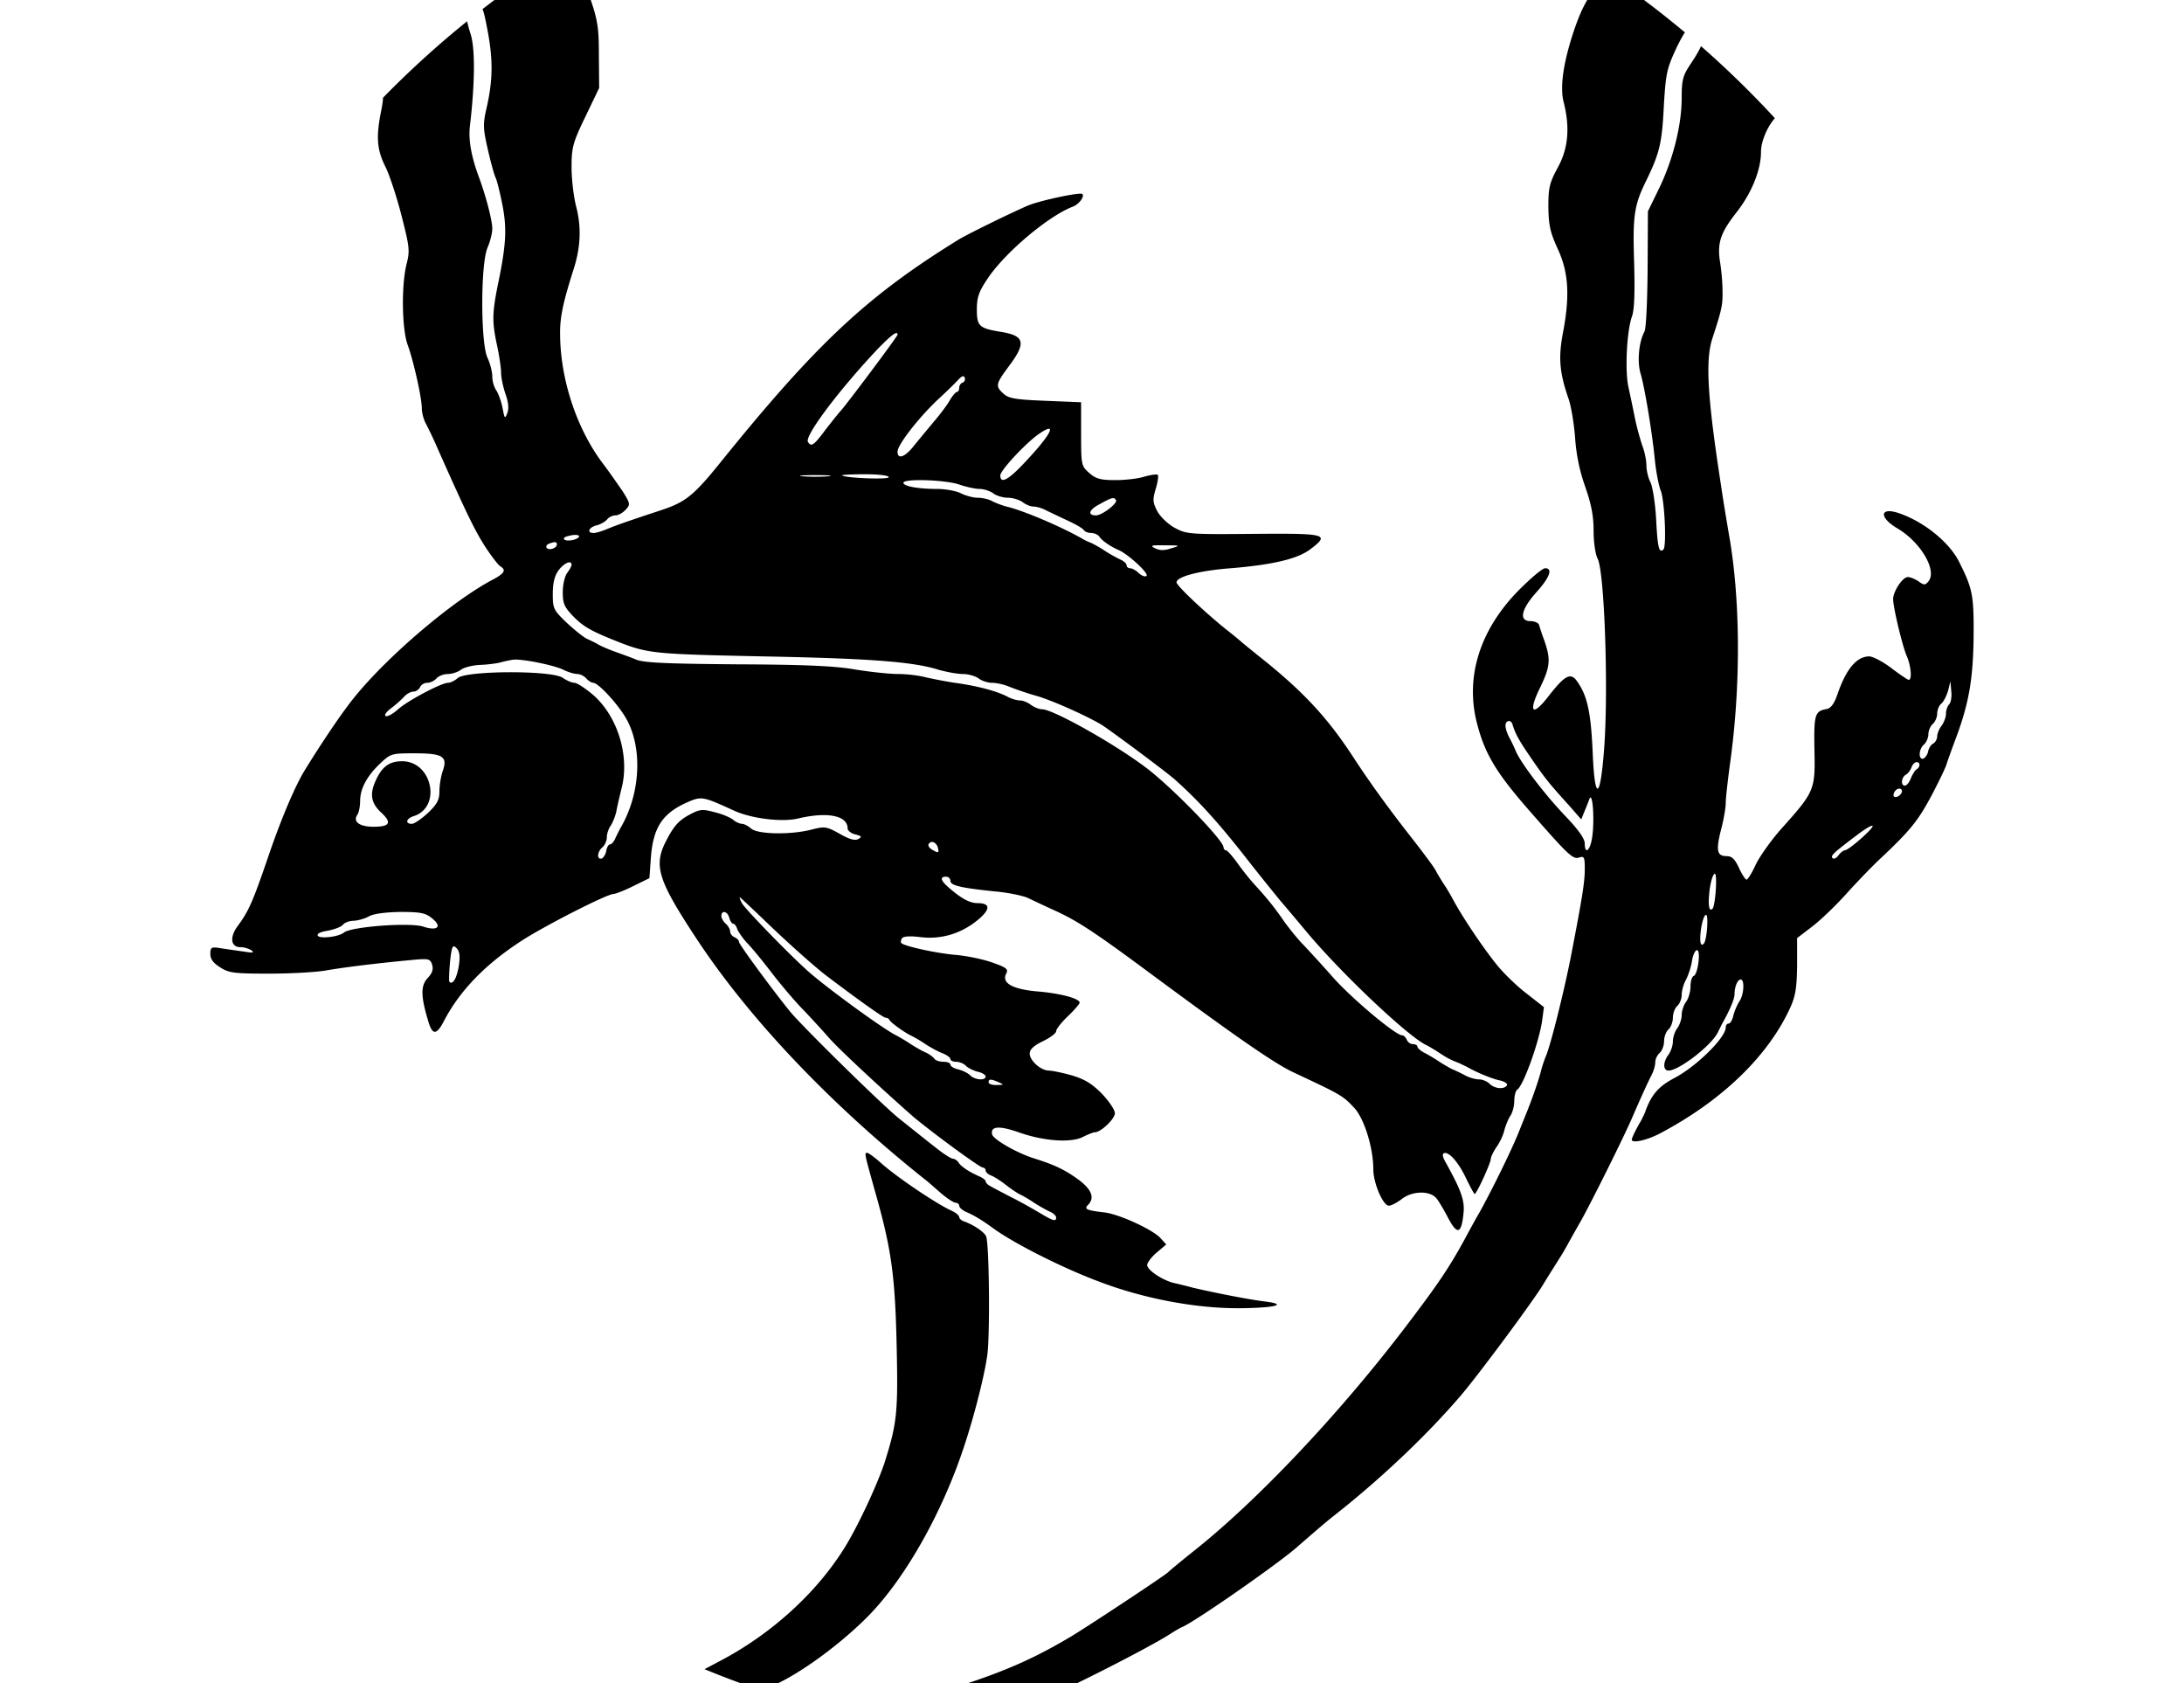 <svg xmlns="http://www.w3.org/2000/svg" width="1246" height="960">
    <path d="M326.537-30A548.718 551.231 0 0 0 275.3 5.174c.9 2.225 1.731 6.182 3.044 13.158 3.016 16.587 2.849 27.98-1.005 44.4-1.843 8.21-1.675 11.058 1.005 22.619 1.676 7.372 3.687 14.744 4.524 16.252.67 1.508 2.513 8.712 3.854 15.75 2.513 13.068 2.01 22.45-2.513 44.232-3.351 16.42-3.519 21.446-1.006 33.677 1.508 6.702 2.681 14.577 2.681 17.425 0 2.68 1.173 8.21 2.513 12.063 1.676 4.692 2.01 8.378 1.006 10.89-1.34 3.52-1.508 3.184-2.681-2.847-.67-3.686-2.346-8.21-3.519-10.053-1.34-1.843-2.345-5.362-2.345-8.042 0-2.514-1.173-7.373-2.849-10.891-3.853-8.88-3.853-53.615.168-62.663 1.508-3.518 2.68-8.21 2.68-10.723 0-4.524-3.518-18.262-7.539-29.153-4.524-12.063-6.2-21.781-5.194-29.656 2.848-24.294 3.016-44.065.335-52.275q-1.324-4.129-1.972-7.202a548.718 551.231 0 0 0-47.954 43.586c-.064 1.94-.472 4.61-1.176 8.016-2.848 14.41-2.345 21.614 2.513 31.332 2.346 4.691 6.535 17.425 9.216 27.98 4.523 17.76 4.858 19.938 2.848 27.645-3.016 12.064-2.68 37.028.67 46.076 3.351 9.215 8.042 30.159 8.042 36.023 0 2.513 1.006 6.534 2.346 8.88 1.34 2.513 4.524 9.047 6.87 14.576 16.252 36.526 21.11 46.579 27.31 56.129 3.35 5.026 7.037 9.885 8.21 10.555 3.518 2.178 2.513 4.021-4.022 7.54-22.451 11.728-59.144 42.724-78.747 66.684-7.037 8.545-18.765 25.97-28.483 41.72-6.032 9.717-14.242 29.487-21.279 50.263-8.712 25.467-11.058 30.661-17.257 39.039-4.691 6.367-4.021 12.063 1.676 12.063 2.01 0 4.858.838 6.199 1.843 1.843 1.34.67 1.508-4.189.67-3.686-.502-9.55-1.34-12.901-1.843-5.864-1.005-6.367-.67-6.367 3.184 0 3.016 1.676 5.194 5.697 7.707 4.859 3.183 8.21 3.518 27.98 3.518 12.399 0 26.975-.837 32.504-1.843 9.718-1.675 25.132-3.686 47.919-5.864 10.555-1.005 11.226-.837 12.398 2.514.838 2.68.168 4.858-2.513 7.707-4.02 4.356-4.02 10.22.335 24.63 2.346 8.041 4.692 8.041 8.88 0 8.88-17.09 23.29-32.17 43.898-45.574 12.398-8.21 48.756-26.807 52.777-26.975 1.173 0 6.367-2.01 11.393-4.524l9.216-4.523.837-11.729c1.34-17.425 6.702-25.467 21.446-31.834 7.54-3.183 8.378-3.016 26.305 5.194 9.718 4.356 26.808 6.535 36.19 4.356 16.923-4.02 28.316-1.675 28.316 5.697 0 1.173 2.01 2.848 4.356 3.351 3.686 1.005 4.021 1.34 1.676 2.68-1.843 1.006-5.027.168-10.556-3.015-7.54-4.189-8.545-4.356-16.252-2.346-11.896 3.016-30.66 2.681-34.347-.67-1.675-1.508-4.021-2.68-5.194-2.68s-3.518-1.006-4.859-2.179c-1.508-1.34-6.2-3.35-10.388-4.356-6.702-1.843-8.545-1.843-13.404.67-7.204 3.686-9.885 6.534-14.576 15.582-7.372 14.242-4.692 22.451 17.76 56.464 30.158 45.572 76.401 94.161 130.184 136.886 1.005.67 4.691 4.021 8.378 7.204 3.686 3.184 7.707 5.864 8.88 5.864 1.005 0 2.01.838 2.01 1.676 0 1.005 1.676 2.513 3.854 3.518 5.026 2.179 9.382 4.86 16.252 9.886 11.728 8.377 38.87 22.116 59.48 29.823 25.801 9.886 55.792 15.415 80.422 15.247 20.44-.168 27.98-2.178 14.241-3.854-9.382-1.172-28.985-5.026-41.049-7.874-3.686-1.006-8.545-2.178-10.89-2.681-6.535-1.676-15.08-7.372-15.08-10.22 0-1.34 2.514-4.692 5.53-7.205l5.361-4.524-3.35-3.686c-4.525-4.859-23.458-13.571-31.835-14.576-10.053-1.173-11.896-1.843-9.55-4.19 4.189-4.188 2.178-9.047-5.864-14.91-7.54-5.362-13.069-8.043-24.797-11.73-9.718-3.015-23.457-10.89-23.96-13.738-1.005-4.691 4.022-5.026 15.08-1.173 14.074 5.027 29.823 6.2 36.693 2.68 3.015-1.507 6.031-2.68 6.87-2.68 3.35 0 11.392-7.54 11.392-10.89 0-1.843-3.35-6.87-7.54-11.226-5.864-5.864-9.885-8.21-17.257-10.388-5.361-1.508-11.225-2.68-13.068-2.68-4.524-.168-10.724-5.697-10.724-9.719 0-2.345 2.346-4.523 7.54-7.037 4.189-2.01 7.54-4.523 7.54-5.696s3.016-5.027 6.702-8.545c3.686-3.519 6.702-7.037 6.702-7.707 0-2.346-10.388-5.194-23.29-6.367-14.911-1.173-21.446-4.859-18.597-10.22 1.34-2.514.167-3.519-8.043-6.367-5.194-1.843-14.744-3.854-21.278-4.357-10.89-1.005-28.65-4.858-30.494-6.701-.502-.336-.335-1.676.335-2.681.67-1.173 4.357-1.508 10.891-.67 11.896 1.34 23.29-2.179 32.84-10.22 6.869-5.865 6.701-9.216-.67-9.216-4.525 0-9.551-2.848-16.756-9.215-4.356-3.854-4.691-5.864-1.173-5.864 1.34 0 2.514 1.005 2.514 2.346 0 2.68 5.864 4.02 25.132 6.031 7.875.67 16.587 2.513 19.268 3.854 2.848 1.34 9.55 4.524 15.08 7.037 12.9 5.864 22.618 12.23 53.614 35.185 49.092 36.358 72.213 52.442 82.936 57.301 27.143 12.734 27.813 13.069 34.515 20.273 5.53 6.032 10.723 22.62 10.723 34.85 0 7.875 5.53 20.776 8.88 20.776 1.34 0 4.524-1.676 7.205-3.686 6.031-4.859 16.252-5.027 19.938-.503 1.508 1.843 4.523 7.037 6.87 11.561 5.026 9.383 7.371 8.713 8.544-2.848.838-7.372-1.173-13.069-10.388-29.656-1.508-2.68-1.843-4.356-.67-4.859 2.848-.838 8.21 5.194 12.566 14.41 2.346 4.858 4.524 8.88 4.859 8.88 1.173 0 9.215-17.76 9.215-19.939 0-1.173 1.508-4.189 3.183-6.702 1.843-2.513 3.854-6.702 4.524-9.55.67-2.68 2.178-6.367 3.351-8.21 1.34-1.843 2.346-5.697 2.346-8.712 0-2.849.838-5.865 1.675-6.367 3.519-2.178 12.566-27.478 14.242-39.541l1.005-7.54-10.053-7.875c-5.529-4.189-13.236-11.728-17.09-16.587-8.21-10.22-19.938-27.813-24.964-37.363-1.005-1.843-3.184-5.697-5.027-8.377-1.843-2.849-3.853-6.2-4.523-7.54-.503-1.34-7.205-10.388-14.577-19.77-13.236-16.923-23.457-31.165-32.337-44.736-15.247-23.457-29.488-38.536-54.955-58.641-4.524-3.687-8.713-7.037-9.215-7.54s-4.524-3.854-9.048-7.372c-12.398-10.053-27.813-24.63-27.813-26.473 0-3.183 12.901-6.702 30.996-8.042 24.127-2.01 38.201-5.361 45.406-10.89 11.226-8.545 9.382-9.048-32.337-8.713-36.358.335-38.536.168-44.903-3.35-3.853-2.012-8.21-6.2-10.052-9.384-2.681-5.194-2.849-6.702-1.006-12.9 1.173-3.854 1.676-7.373 1.173-8.043-.502-.503-3.853 0-7.54 1.005-3.518 1.173-11.058 2.01-16.587 2.01-8.377 0-11.058-.67-14.911-4.02-4.524-4.021-4.692-4.357-4.692-22.284v-18.095l-20.273-.838c-16.922-.67-21.11-1.34-23.96-4.021-4.858-4.356-4.523-5.53 3.184-15.917 9.885-13.236 8.88-17.258-5.026-19.436-12.064-2.01-13.404-3.183-13.404-12.733 0-6.87 1.173-10.22 6.032-17.425 9.717-14.744 34.682-35.855 48.756-41.217 3.518-1.34 6.87-5.864 5.361-7.204-1.172-1.173-23.959 3.686-30.828 6.534-8.043 3.35-35.52 16.755-40.212 19.77-51.772 32.002-80.59 58.977-134.875 126.164-15.917 19.77-20.441 23.289-34.683 27.98-20.273 6.702-24.462 8.21-30.326 10.556-3.016 1.34-6.534 2.345-7.874 2.345-4.022 0-2.849-3.183 1.675-4.356 2.178-.503 4.859-2.01 6.032-3.35 1.005-1.341 3.183-2.347 4.859-2.347 1.508 0 4.188-1.507 5.696-3.183 2.849-3.016 2.681-3.518-1.675-10.555-2.681-3.854-7.875-11.394-11.729-16.42-14.576-19.603-23.791-47.416-23.959-72.883-.167-9.718 1.508-17.76 7.54-36.86 4.188-12.734 4.691-24.295 1.675-36.023-1.508-5.697-2.68-15.917-2.68-22.62 0-11.225.67-13.906 7.874-28.817l7.875-16.42-.168-18.43c0-18.933-.67-22.284-10.723-47.751-2.555-6.423-4.026-10.793-4.417-13.985m589.752 14.598a185 185 0 0 1-3.61 4.916C904.804.069 901.956 5.598 897.6 18.499c-5.696 17.425-7.706 30.997-5.528 39.71 3.686 14.408 2.68 26.472-3.351 37.362-4.692 8.713-5.362 11.394-5.362 22.452.168 10.555 1.006 14.409 5.362 23.959 6.2 13.404 7.037 26.808 2.848 48.421-2.513 13.739-1.843 22.116 3.183 36.693 1.508 4.021 3.184 14.074 3.854 22.451.67 10.053 2.68 19.436 5.864 28.316 3.351 9.718 4.692 16.252 4.692 24.797 0 6.534 1.005 13.571 2.345 16.085 3.854 7.707 6.2 74.223 3.686 108.068-2.178 29.488-5.361 30.828-6.534 2.68-1.005-22.954-3.016-32.336-8.545-40.379-3.854-5.864-7.037-4.356-16.587 7.875-9.383 12.231-11.896 9.383-4.692-5.194 5.697-11.896 6.032-15.917 1.844-27.478-1.173-3.183-2.346-6.869-2.681-8.042-.335-1.005-2.513-2.01-4.86-2.01-6.701 0-5.36-6.702 3.352-16.42 7.707-8.545 9.55-13.739 5.026-13.739-1.508 0-8.042 5.53-14.744 12.231-22.619 22.786-31.164 50.097-23.96 76.904 4.357 16.587 10.724 27.143 27.479 46.578 23.959 27.478 26.975 30.494 30.493 29.321 3.016-1.005 3.351-.335 3.351 6.535 0 7.204-1.34 15.917-7.707 48.756-3.686 19.268-11.56 50.934-14.41 57.804-1.004 2.345-2.345 6.367-3.015 9.215-1.34 5.026-4.356 13.739-6.87 20.106-.67 1.843-3.015 7.54-5.026 12.566-3.853 10.052-15.247 33.342-22.954 47.248-2.848 4.859-6.702 12.063-8.88 16.085-9.047 16.42-15.08 25.3-34.347 50.599-37.53 49.091-83.774 98.015-119.964 126.666-6.702 5.361-13.236 10.723-14.577 12.063-2.345 2.178-44.902 30.326-55.458 36.693-28.818 17.09-49.259 24.797-108.068 41.384-4.524 1.173-11.56 3.184-15.582 4.357-.012 0-.024.01-.036.01A548.718 551.231 0 0 0 550.95 990c.236-.662 1.047-1.265 2.507-1.736 1.676-.503 9.886-4.356 18.095-8.21 8.378-4.02 19.939-9.383 25.97-12.063 17.928-7.875 58.81-28.818 69.533-35.688 2.848-1.843 6.199-3.853 7.54-4.356 8.209-3.686 56.295-37.196 66.18-46.243 6.535-5.697 15.247-13.236 19.268-16.42 26.975-21.11 53.616-46.243 73.554-69.532 9.55-11.226 39.373-51.27 46.41-62.495 3.519-5.864 7.875-12.566 9.383-15.08 1.675-2.513 3.686-6.031 4.691-7.874a826 826 0 0 1 7.54-13.404c5.53-9.718 25.467-49.594 30.158-60.82 5.027-11.56 8.043-18.095 10.22-22.451 1.341-2.346 2.347-5.864 2.347-7.707s1.172-4.189 2.513-5.362 2.513-4.188 2.513-6.702c0-2.513 1.173-5.529 2.513-6.702 1.34-1.172 2.513-4.188 2.513-6.701s1.173-5.53 2.514-6.702c1.34-1.173 2.513-4.022 2.513-6.2 0-2.345 1.005-6.199 2.345-8.545 1.34-2.513 3.016-7.372 3.519-10.89.503-3.351 1.843-6.2 2.848-6.2 2.346 0 .503 13.907-1.843 14.745-1.005.335-1.843 3.016-1.843 6.031 0 3.016-1.173 6.87-2.513 8.713-1.34 1.675-2.513 5.194-2.513 7.54s-1.173 5.696-2.513 7.54c-1.34 1.675-2.514 5.193-2.514 7.539s-1.172 5.696-2.513 7.54c-3.183 4.188-3.183 9.047 0 9.047 6.032 0 24.63-14.41 28.148-21.781l2.513-5.027c4.524-8.042 7.037-14.074 7.037-16.754 0-4.189 1.676-8.378 3.519-8.378 2.346 0 1.843 8.88-.838 12.566-1.173 1.843-2.68 5.362-3.35 7.875-.503 2.68-1.844 4.691-2.682 4.691-1.005 0-1.675 1.006-1.675 2.179 0 5.864-16.922 22.451-29.488 28.985-8.88 4.692-13.07 9.55-16.42 19.1-.503 1.341-1.676 3.687-2.346 5.027-3.016 5.027-5.361 10.053-5.361 10.89 0 2.346 8.712.336 16.084-3.518 35.52-18.765 61.825-44.232 74.391-71.878 3.016-6.702 3.686-11.393 3.854-23.959v-15.582l8.545-6.534c4.859-3.686 13.571-12.064 19.435-18.598 6.032-6.702 14.912-15.917 19.939-20.608 16.587-15.582 21.11-21.279 28.483-35.018 4.02-7.54 7.874-15.582 8.712-17.927.67-2.346 2.848-8.21 4.691-13.237 8.21-21.446 10.556-35.352 10.891-59.646.168-24.295-.503-27.646-8.545-43.563-5.696-10.89-19.77-22.284-33.844-27.142-11.059-3.854-11.896 2.178-1.173 8.544 13.404 7.875 22.954 24.127 17.76 30.327-1.843 2.178-2.513 2.178-5.53 0-2.01-1.34-4.69-2.514-6.199-2.514-3.015 0-8.377 8.21-8.377 12.566 0 4.692 5.194 26.473 7.707 32.337 2.513 5.697 3.184 13.739 1.173 13.739-.503 0-5.026-3.016-9.885-6.702s-10.556-6.702-12.734-6.702c-7.204.168-13.069 7.205-18.095 21.781-1.675 5.027-3.686 7.708-5.864 8.21-7.037 1.173-7.54 3.016-7.205 23.457.503 22.619.168 23.624-18.765 44.735-5.697 6.367-12.231 15.582-14.577 20.273-2.178 4.859-4.691 8.88-5.361 8.88s-2.68-3.016-4.356-6.702c-2.346-5.026-4.022-6.702-7.037-6.702-5.53 0-6.2-3.183-3.184-15.079 1.508-5.696 2.681-12.566 2.681-15.247 0-2.848 1.173-13.068 2.513-22.954 6.2-44.567 5.864-94.161-.838-131.022-1.005-6.031-3.015-17.76-4.188-25.97-7.875-50.766-9.215-72.213-5.194-84.779 5.529-16.922 6.031-19.268 5.864-27.645 0-4.524-.67-11.56-1.34-15.75-1.844-11.225.167-17.09 9.382-28.818 8.545-10.89 13.907-24.126 13.907-34.347 0-5.813 3.294-13.93 7.92-19.293a548.718 551.231 0 0 0-42.137-41.061c-1.142 2.66-3.196 6.059-6.33 10.76-4.021 6.032-4.691 8.713-4.691 18.765 0 15.415-4.859 34.85-12.734 51.27l-6.534 13.404-.168 32.672c-.167 19.1-.837 34.18-1.843 36.022-3.183 5.864-4.188 17.09-2.178 23.792 2.346 7.875 6.702 34.012 8.21 49.93.67 6.366 2.178 13.906 3.183 16.586 2.346 5.362 3.519 31.834 1.676 33.845-2.513 2.346-3.351-.838-4.189-17.257-.502-9.048-2.01-18.43-3.183-20.944-1.34-2.513-2.346-6.87-2.346-9.55 0-2.848-1.005-8.042-2.346-11.393-1.172-3.519-3.183-10.556-4.188-15.582s-2.68-13.069-3.686-17.593c-2.178-9.55-1.006-32.504 2.01-40.714 1.34-3.853 1.676-13.739 1.173-30.996-.838-26.473 0-32.337 7.037-46.578 7.372-15.247 8.88-20.944 9.885-41.72 1.173-19.603 1.676-21.78 7.372-34.012 1.807-3.706 3.331-6.537 4.68-8.572a548.718 551.231 0 0 0-44.967-33.874zm-404.86 205.37c.435-.01.644.31.644.938 0 1.005-29.656 40.546-32.672 43.73-1.005 1.005-4.69 5.696-8.377 10.388-6.702 9.047-8.21 10.052-10.053 7.037-2.178-3.351 18.598-30.662 40.044-53.28 5.78-5.907 9.11-8.797 10.414-8.812m38.117 24.63c.404.016.691.325.896.937.335 1.006-.168 2.346-1.173 2.681-1.173.335-2.01 1.676-2.01 3.016s-.671 2.346-1.341 2.346-2.681 2.345-4.189 5.026c-1.675 2.848-5.864 8.377-9.215 12.23-3.351 4.022-8.377 10.054-11.058 13.405-5.194 6.534-9.383 8.042-9.383 3.35 0-3.853 11.728-18.932 22.787-29.488 5.194-4.691 10.555-10.052 12.063-11.728 1.194-1.194 2.033-1.797 2.623-1.774m48.8 29.963c2.665-.114-2.436 7.298-13.725 19.228-9.382 10.053-13.906 12.398-13.906 7.372 0-3.016 15.582-19.603 22.954-24.294 2.317-1.532 3.86-2.272 4.676-2.306m-105.038 25.93c7.875 0 13.739.67 13.739 1.675 0 1.508-24.797.503-26.64-1.005-.335-.335 5.361-.67 12.9-.67m-28.148.502c7.875 0 11.058.336 7.204.67-4.02.336-10.388.336-14.241 0-4.021-.334-.838-.67 7.037-.67m59.491 2.852c7.666-.023 18.031.918 22.607 2.51 3.854 1.34 9.215 2.513 11.56 2.513 2.514 0 6.033 1.173 7.876 2.513 1.675 1.34 5.529 2.514 8.377 2.514 2.68 0 6.534 1.172 8.377 2.513 1.676 1.34 4.524 2.513 6.2 2.513 1.843 0 5.194 1.005 7.54 2.346 2.512 1.173 8.042 3.853 12.398 5.864s8.377 4.356 8.88 5.361c.67.838 2.513 1.508 4.188 1.508s3.854 1.006 4.524 2.01c1.508 2.347 6.032 5.53 11.393 7.876 5.362 2.513 16.923 13.068 15.582 14.576-.837.67-2.68 0-4.356-1.508-1.675-1.675-4.02-2.848-5.026-2.848-1.173 0-2.01-.838-2.01-1.675 0-1.006-1.676-2.514-3.687-3.351-2.178-1.006-6.032-3.184-8.88-5.027-2.68-1.843-6.2-3.686-7.54-4.356-1.34-.503-3.686-1.508-5.026-2.346-11.56-6.702-33.174-15.917-42.725-18.262-2.848-.67-6.701-2.179-8.712-3.184-2.01-1.173-5.697-2.01-8.377-2.01-2.514 0-6.87-1.173-9.55-2.514-2.514-1.34-8.713-2.513-13.572-2.513-10.723 0-19.268-1.508-19.268-3.518 0-1.021 3.982-1.49 9.227-1.505m110.493 10.262c.728.028 1.145.437 1.584 1.128 1.006 1.843-8.042 8.712-11.393 8.712-5.026 0-4.188-3.183 2.01-6.366 4.504-2.514 6.585-3.521 7.799-3.474m-306.807 20.985c2.605.032 3.094 1.27-.398 2.594-2.179.67-4.692.838-5.697.168-1.173-.67-.335-1.676 2.178-2.178 1.555-.424 2.898-.597 3.917-.584m-11.854 4.14c.857-.01 1.235.413 1.235 1.303 0 2.178-4.691 3.686-5.864 1.843-.503-.67.168-1.843 1.173-2.178 1.57-.629 2.7-.963 3.456-.967M661.96 311c.76 0 1.618.017 2.581.038 8.88 0 9.048.168 3.686 1.676-3.853 1.34-6.534 1.34-9.215 0-2.785-1.32-2.364-1.741 2.948-1.714m-337.184 9.734c.805-.041 1.32.383 1.32 1.362 0 .838-1.173 2.849-2.514 4.692-1.34 1.675-2.513 6.702-2.513 10.89 0 6.535.838 8.545 6.032 13.907 5.529 5.696 10.22 8.377 24.127 13.906 18.43 7.372 21.11 7.54 83.773 8.88 61.155 1.173 86.12 3.016 100.696 7.707 4.357 1.173 10.388 2.346 13.572 2.346s7.204 1.173 9.047 2.513c1.676 1.34 5.194 2.514 7.707 2.514s7.037 1.005 10.053 2.345c3.016 1.173 10.053 3.686 15.582 5.194 9.048 2.68 28.148 11.226 36.86 16.42 5.027 3.183 36.358 26.472 41.72 31.164 12.901 11.56 23.457 22.954 39.206 42.892 9.383 12.063 19.1 23.959 21.446 26.807 2.346 2.681 9.383 11.058 15.414 18.263 19.939 23.624 57.47 58.977 67.355 63.5 1.34.67 4.858 2.681 7.54 4.524 4.69 3.016 5.863 3.686 11.392 5.864 1.006.503 3.184 1.508 4.524 2.179 5.194 3.015 14.41 6.869 18.933 7.707 2.513.67 4.189 1.843 3.686 2.68-1.508 2.514-7.037 2.011-9.885-.837-1.34-1.34-4.021-2.513-6.032-2.513-2.01 0-5.697-1.006-8.042-2.346-2.513-1.34-5.697-2.848-7.037-3.351-1.34-.67-4.692-2.513-7.54-4.356-2.68-1.843-6.702-4.189-8.712-5.194-2.178-1.173-3.854-2.681-3.854-3.519 0-.67-1.173-1.34-2.513-1.34-1.508 0-3.016-1.173-3.519-2.513-.67-1.34-1.675-2.514-2.68-2.514-3.686 0-28.65-20.943-39.374-33.006-6.2-7.037-13.906-15.415-16.922-18.598-3.016-3.016-8.21-9.383-11.394-13.907-5.529-8.042-9.55-12.9-16.754-20.775-2.01-2.179-6.2-7.373-9.215-11.561-3.016-4.189-6.032-7.707-6.87-7.707-.67 0-1.34-.838-1.34-1.676 0-4.021-29.656-34.515-44.4-45.573-18.263-13.739-52.945-33.174-59.145-33.174-1.675 0-4.523-1.173-6.366-2.513-1.676-1.34-4.524-2.514-6.2-2.514-1.843 0-5.194-1.005-7.54-2.345-5.863-3.016-17.089-6.032-29.655-7.707-5.53-.838-13.069-2.346-16.755-3.184-3.686-1.005-10.723-1.843-15.582-1.843s-16.084-1.173-25.132-2.68c-11.896-2.011-29.823-2.681-67.354-2.849-39.206-.335-52.442-.838-56.966-2.68-3.183-1.341-8.88-3.352-12.566-4.692s-7.875-3.183-9.215-4.021-4.189-2.178-6.032-3.016c-2.01-.838-7.204-5.026-11.728-9.215-7.707-7.372-8.043-8.21-8.043-16.587 0-6.032 1.006-10.22 3.184-13.237 2.089-2.858 4.683-4.635 6.22-4.713m-30.951 55.46c6.225-.086 23.04 3.45 27.747 5.884 2.68 1.34 6.199 2.346 7.874 2.346 1.508 0 3.854 1.173 5.027 2.513s3.016 2.514 4.021 2.514c2.68 0 13.069 11.058 18.095 19.267 10.053 16.42 9.215 42.893-2.178 62.83-.838 1.341-2.178 4.19-3.183 6.2-.838 2.178-2.346 3.854-3.184 3.854s-1.843 1.675-2.178 3.686-1.508 3.853-2.513 4.356c-3.016.838-2.68-3.854.335-6.367 1.34-1.173 2.513-3.686 2.513-5.697 0-2.01 1.005-5.026 2.346-6.869 1.173-1.843 2.68-5.697 3.183-8.377.503-2.849 1.843-8.378 2.849-12.566 4.858-18.43-2.179-41.385-16.42-53.616-4.356-3.686-9.048-6.701-10.388-6.701-1.508 0-4.524-1.34-6.702-2.849-6.032-4.356-55.29-4.188-59.982.168-1.675 1.508-4.189 2.68-5.529 2.68-3.686 0-23.457 10.388-28.818 15.415-2.848 2.513-5.864 4.021-6.702 3.518-1.005-.502.503-2.513 3.183-4.523 2.514-1.843 5.865-4.86 7.205-6.367 1.508-1.676 3.853-3.016 5.361-3.016s3.184-1.173 3.854-2.513c.503-1.34 2.346-2.513 4.021-2.513 1.843 0 4.189-1.173 5.362-2.514s4.02-2.513 6.534-2.513c2.346 0 5.864-1.173 7.54-2.513 1.843-1.34 6.702-2.513 10.89-2.68s9.55-.839 11.896-1.509 5.697-1.34 7.372-1.508q.267-.015.569-.02m818.906 12.419.502 5.696c.335 3.016-.167 6.367-1.172 7.372-1.006 1.006-1.844 3.351-1.844 5.362 0 2.01-1.172 5.026-2.513 6.87-1.34 1.675-2.513 4.523-2.513 6.031s-1.005 3.519-2.346 4.189c-1.34.67-2.513 2.848-2.848 4.524-.335 1.843-1.675 3.518-2.68 4.02-3.017.839-2.681-5.528.334-8.042 1.34-1.172 2.514-3.853 2.514-5.864s1.172-4.691 2.513-5.864 2.513-3.853 2.513-5.864 1.005-4.691 2.346-5.697c1.34-1.172 3.016-4.523 3.853-7.372zm-251.968 22.621c.854-.046 1.762.595 2.154 2.008 1.844 6.032 4.022 9.718 13.572 23.457 5.529 7.875 8.545 11.56 18.765 22.786l6.87 7.875 1.675-4.189c1.005-2.345 2.346-5.696 3.016-7.54 1.843-4.523 3.016 12.4 1.508 22.117-1.173 7.54-4.189 9.885-4.189 3.351 0-2.68-3.686-7.875-10.22-14.744-12.901-13.404-26.64-31.667-29.321-38.369-.503-1.34-2.01-4.523-3.35-7.037-1.341-2.345-2.347-5.529-2.347-7.037 0-1.69.899-2.625 1.867-2.678m-624.138 18.428c16.085 0 18.933 1.843 15.917 10.22-1.005 3.016-1.843 8.043-1.843 11.394 0 5.026-1.34 7.372-6.534 12.398-3.686 3.35-7.707 6.2-9.215 6.2-4.021 0-3.184-3.017 1.005-4.357 16.085-5.026 10.723-31.331-6.534-31.331-7.372 0-11.561 3.183-15.08 11.058-3.518 7.707-2.68 12.733 3.016 18.095 6.367 5.864 5.194 8.21-4.188 8.21-8.043 0-11.896-2.849-9.383-6.702 1.005-1.34 1.675-5.027 1.675-8.042 0-7.037 4.021-14.41 11.729-21.614 5.696-5.362 6.366-5.53 19.435-5.53m856.838 5.026c2.178 0 2.178 2.849-.168 4.189-.838.67-2.345 3.016-3.183 5.194s-2.346 4.021-3.351 4.021c-2.513 0-2.01-4.691.502-6.2 1.34-.67 2.681-2.68 3.351-4.355.503-1.508 1.843-2.849 2.849-2.849m-9.806 15.12c.803.024 1.428.525 1.428 1.468 0 2.01-3.35 4.188-4.523 3.015-.503-.502-.335-1.675.335-2.68.712-1.247 1.85-1.83 2.76-1.803m-15.55 21.166q.152 0 .224.072c1.005 1.005-13.572 13.907-15.75 13.907-.838 0-2.513 1.34-3.686 2.848-1.173 1.675-2.68 2.346-3.35 1.675-1.341-1.34.167-2.848 14.408-13.571 3.796-2.885 7.18-4.944 8.154-4.93m-536.295 9.25c1.42.047 2.943 1.524 3.383 3.723.502 2.513.167 2.681-2.849 1.006-2.01-1.006-3.183-2.681-2.513-3.519.519-.864 1.235-1.233 1.979-1.21m446.546 18.132c1.508 0 .335 18.095-1.34 19.939-2.011 2.01-2.681-2.011-1.676-10.556.67-5.194 2.01-9.383 3.016-9.383M422.1 511.76c.168 0 6.032 5.53 12.901 12.064 12.064 11.728 28.818 26.807 36.023 32.336 16.755 12.734 32.84 24.295 34.18 24.295.837 0 1.843.502 2.178 1.172.502 1.508 9.215 7.708 13.069 9.383 1.34.67 4.858 2.68 7.54 4.524 2.847 1.843 7.036 4.189 9.717 5.194 2.513 1.005 4.524 2.513 4.524 3.35 0 .839 1.508 1.509 3.183 1.509 1.843 0 4.356 1.005 5.53 2.178 1.172 1.34 4.355 2.848 6.869 3.518 2.513.503 4.523 1.843 4.523 2.681 0 2.513-6.031 2.01-8.712-.503-1.173-1.34-4.356-2.848-6.87-3.518-2.513-.503-4.523-1.843-4.523-2.68 0-1.006-1.843-1.676-4.021-1.676-2.346 0-4.692-.838-5.194-1.843-.67-.838-2.849-2.514-4.692-3.351-2.01-.838-5.864-3.016-8.712-4.86-2.68-1.842-6.535-4.02-8.378-5.026-6.869-3.35-36.19-24.629-48.253-34.85-8.88-7.372-37.866-37.027-39.709-40.546-1.005-1.843-1.508-3.35-1.173-3.35m-193.852 8.378c11.393 0 14.409.502 18.095 3.518 6.2 4.859 3.35 7.54-4.859 4.859-7.54-2.513-41.049 0-45.238 3.35-3.016 2.514-13.739 3.687-14.912 1.844-.67-1.173 1.34-2.178 5.53-2.848 3.686-.67 7.707-2.179 8.712-3.351 1.005-1.34 3.854-2.346 6.367-2.346 2.345-.168 6.2-1.173 8.545-2.513 2.68-1.508 9.215-2.346 17.76-2.513m184.812.049c1.082-.026 2.443 1.134 3.008 3.302.503 1.843 1.508 3.35 2.179 3.35.837 0 1.843 1.341 2.345 3.017.67 1.675 3.184 5.361 5.697 8.042 2.68 2.68 8.377 9.718 13.069 15.75 4.523 6.031 12.398 15.414 17.592 20.943 5.362 5.529 12.399 13.236 15.917 17.257 5.194 6.032 29.32 28.483 47.584 44.568 8.712 7.54 38.368 29.488 40.211 29.488.838 0 1.675.838 1.675 1.676 0 1.005 1.34 2.178 3.016 2.848 1.508.503 5.53 3.016 8.713 5.529s7.037 5.026 8.377 5.529c1.34.67 4.859 2.68 7.54 4.524 2.848 1.843 6.702 4.02 8.88 5.026 2.01.838 3.686 2.346 3.686 3.351 0 2.513-1.676 2.01-9.215-2.513-3.686-2.178-10.723-6.2-15.75-8.713-4.859-2.513-10.388-5.361-12.063-6.366-1.843-.838-3.184-2.178-3.184-3.016 0-.67-1.675-2.01-3.686-2.848-5.696-2.514-10.388-5.53-11.896-8.043-.67-1.005-2.178-2.01-3.183-2.01-.838 0-4.859-2.514-8.712-5.53-7.708-6.031-8.043-6.366-21.95-17.424-9.382-7.54-51.604-48.924-61.321-59.982-7.875-9.383-29.991-39.206-29.991-40.714 0-1.006-1.173-2.01-2.514-2.681-1.34-.503-2.513-2.01-2.513-3.183 0-1.34-1.173-3.351-2.513-4.524s-2.513-3.184-2.513-4.357c0-1.539.673-2.276 1.515-2.296m560.271 1.626c1.508 0 .503 14.744-1.34 16.42-1.843 2.01-2.513-1.34-1.508-8.545.67-4.356 1.843-7.875 2.848-7.875m-714.403 17.963c.396 0 .876.358 1.489.97 1.843 1.843 2.178 4.524 1.34 10.22-1.173 6.87-3.35 10.891-5.361 9.048-.335-.503-.168-5.529.335-11.226.722-6.623 1.185-9.005 2.197-9.012m306.32 76.031c.901 0 2.367.503 4.63 1.508 3.015 1.34 2.847 1.508-1.174 1.508-2.68.168-4.691-.67-4.691-1.508 0-1.005.335-1.508 1.236-1.508m-70.6 41.72c-1.675 0-1.34.837 5.697 25.97 8.377 29.99 10.388 45.572 11.226 84.611.837 38.033.167 43.73-7.037 66.516-4.357 12.902-15.582 37.028-23.29 49.092-16.084 25.467-41.551 48.42-70.202 63.5l-9.103 4.82a548.718 551.231 0 0 0 32.209 12.09c.512-.365 1.24-.697 2.194-.993 14.074-4.356 40.546-22.786 58.641-41.049 21.111-21.278 42.39-58.81 54.956-96.842 6.032-18.095 11.896-41.385 13.404-52.945 1.508-12.734 1.005-64.338-.838-67.354-1.34-2.514-7.205-6.367-12.231-8.21-1.676-.503-3.016-1.676-3.016-2.513 0-.838-1.675-2.346-3.686-3.351-8.88-3.854-31.834-19.436-40.714-27.31-3.686-3.352-7.372-6.032-8.21-6.032" style="stroke-width:.168"/>
</svg>

